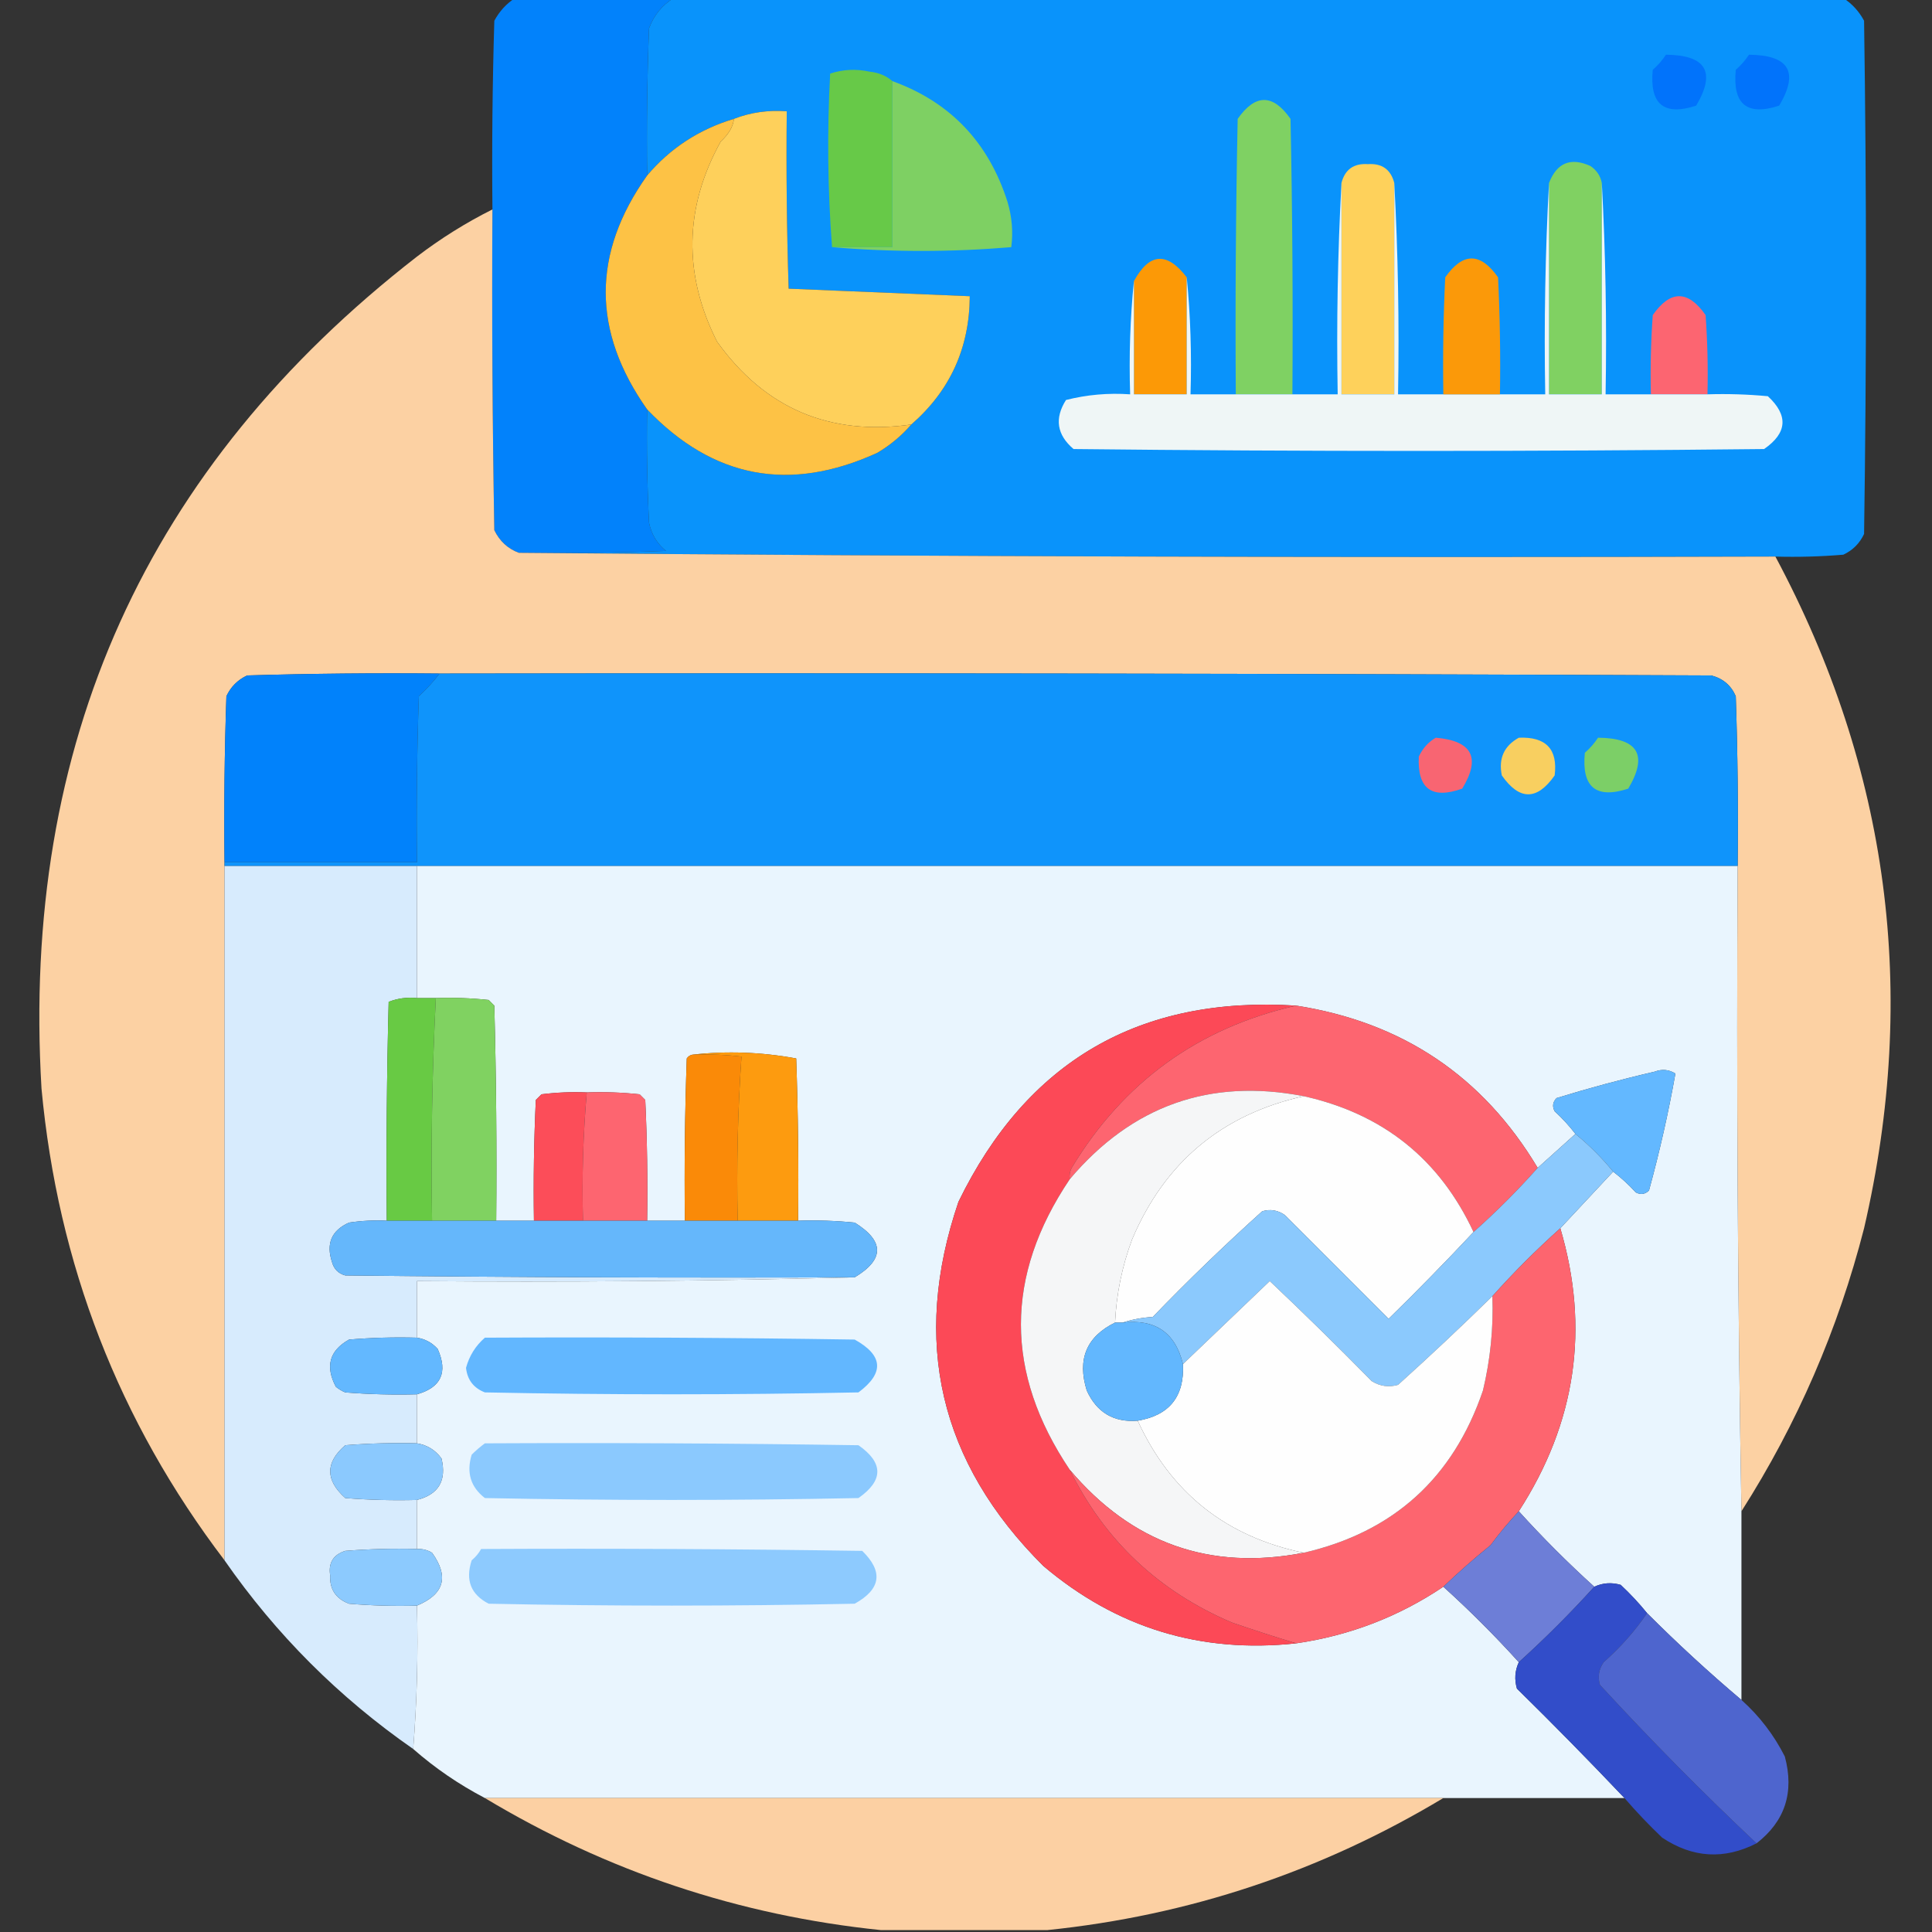 <?xml version="1.0" encoding="UTF-8"?>
<!DOCTYPE svg PUBLIC "-//W3C//DTD SVG 1.1//EN" "http://www.w3.org/Graphics/SVG/1.1/DTD/svg11.dtd">
<svg xmlns="http://www.w3.org/2000/svg" version="1.1" width="512px" height="512px" style="shape-rendering:geometricPrecision; text-rendering:geometricPrecision; image-rendering:optimizeQuality; fill-rule:evenodd; clip-rule:evenodd" xmlns:xlink="http://www.w3.org/1999/xlink">
<rect width="100%" height="100%" fill="#333333" stroke="none"/>
<g><path style="opacity:1" fill="#0282fb" d="M 136.5,-0.5 C 150.5,-0.5 164.5,-0.5 178.5,-0.5C 175.443,1.395 173.277,4.062 172,7.5C 171.5,20.496 171.333,33.496 171.5,46.5C 156.865,67.1 156.865,87.767 171.5,108.5C 171.334,118.506 171.5,128.506 172,138.5C 172.606,141.548 174.106,144.048 176.5,146C 163.504,146.5 150.504,146.667 137.5,146.5C 134.572,145.409 132.406,143.409 131,140.5C 130.5,112.169 130.333,83.835 130.5,55.5C 130.333,38.83 130.5,22.163 131,5.5C 132.36,2.977 134.193,0.977 136.5,-0.5 Z"/></g>
<g><path style="opacity:1" fill="#0993fb" d="M 178.5,-0.5 C 281.833,-0.5 385.167,-0.5 488.5,-0.5C 490.807,0.977 492.64,2.977 494,5.5C 494.667,50.833 494.667,96.167 494,141.5C 492.833,144 491,145.833 488.5,147C 482.509,147.499 476.509,147.666 470.5,147.5C 359.332,147.833 248.332,147.499 137.5,146.5C 150.504,146.667 163.504,146.5 176.5,146C 174.106,144.048 172.606,141.548 172,138.5C 171.5,128.506 171.334,118.506 171.5,108.5C 188.974,126.776 209.307,130.61 232.5,120C 235.94,117.958 238.94,115.458 241.5,112.5C 251.764,103.56 256.931,92.227 257,78.5C 241,77.833 225,77.167 209,76.5C 208.5,60.837 208.333,45.17 208.5,29.5C 203.547,29.123 198.881,29.79 194.5,31.5C 185.296,34.261 177.629,39.261 171.5,46.5C 171.333,33.496 171.5,20.496 172,7.5C 173.277,4.062 175.443,1.395 178.5,-0.5 Z"/></g>
<g><path style="opacity:1" fill="#0173fb" d="M 441.5,14.5 C 452.132,14.593 454.799,19.093 449.5,28C 440.945,30.789 437.112,27.622 438,18.5C 439.376,17.295 440.542,15.962 441.5,14.5 Z"/></g>
<g><path style="opacity:1" fill="#0173fb" d="M 463.5,14.5 C 474.132,14.593 476.799,19.093 471.5,28C 462.945,30.789 459.112,27.622 460,18.5C 461.376,17.295 462.542,15.962 463.5,14.5 Z"/></g>
<g><path style="opacity:1" fill="#67c948" d="M 236.5,21.5 C 236.5,36.167 236.5,50.833 236.5,65.5C 231.167,65.5 225.833,65.5 220.5,65.5C 219.339,50.339 219.172,35.005 220,19.5C 223.409,18.378 226.909,18.211 230.5,19C 232.852,19.24 234.852,20.073 236.5,21.5 Z"/></g>
<g><path style="opacity:1" fill="#7ed063" d="M 236.5,21.5 C 251.818,27.048 261.985,37.714 267,53.5C 268.184,57.449 268.518,61.449 268,65.5C 252.069,66.83 236.236,66.83 220.5,65.5C 225.833,65.5 231.167,65.5 236.5,65.5C 236.5,50.833 236.5,36.167 236.5,21.5 Z"/></g>
<g><path style="opacity:1" fill="#7fd163" d="M 342.5,104.5 C 337.5,104.5 332.5,104.5 327.5,104.5C 327.333,80.164 327.5,55.831 328,31.5C 332.667,24.833 337.333,24.833 342,31.5C 342.5,55.831 342.667,80.164 342.5,104.5 Z"/></g>
<g><path style="opacity:1" fill="#fed05b" d="M 241.5,112.5 C 219.865,115.568 202.698,108.234 190,90.5C 181.011,72.615 181.345,54.948 191,37.5C 193.118,35.554 194.284,33.554 194.5,31.5C 198.881,29.79 203.547,29.123 208.5,29.5C 208.333,45.17 208.5,60.837 209,76.5C 225,77.167 241,77.833 257,78.5C 256.931,92.227 251.764,103.56 241.5,112.5 Z"/></g>
<g><path style="opacity:1" fill="#fdc245" d="M 194.5,31.5 C 194.284,33.554 193.118,35.554 191,37.5C 181.345,54.948 181.011,72.615 190,90.5C 202.698,108.234 219.865,115.568 241.5,112.5C 238.94,115.458 235.94,117.958 232.5,120C 209.307,130.61 188.974,126.776 171.5,108.5C 156.865,87.767 156.865,67.1 171.5,46.5C 177.629,39.261 185.296,34.261 194.5,31.5 Z"/></g>
<g><path style="opacity:1" fill="#fed15b" d="M 369.5,48.5 C 369.5,67.167 369.5,85.833 369.5,104.5C 364.833,104.5 360.167,104.5 355.5,104.5C 355.5,85.833 355.5,67.167 355.5,48.5C 356.422,44.917 358.756,43.25 362.5,43.5C 366.244,43.25 368.578,44.917 369.5,48.5 Z"/></g>
<g><path style="opacity:1" fill="#80d162" d="M 424.5,48.5 C 424.5,67.167 424.5,85.833 424.5,104.5C 419.833,104.5 415.167,104.5 410.5,104.5C 410.5,85.833 410.5,67.167 410.5,48.5C 412.585,43.124 416.252,41.624 421.5,44C 423.141,45.129 424.141,46.629 424.5,48.5 Z"/></g>
<g><path style="opacity:0.993" fill="#fdd2a4" d="M 130.5,55.5 C 130.333,83.835 130.5,112.169 131,140.5C 132.406,143.409 134.572,145.409 137.5,146.5C 248.332,147.499 359.332,147.833 470.5,147.5C 500.616,203.816 508.449,263.15 494,325.5C 487.129,352.3 476.296,377.3 461.5,400.5C 460.501,343.669 460.168,286.669 460.5,229.5C 460.667,214.496 460.5,199.496 460,184.5C 458.749,181.619 456.583,179.786 453.5,179C 341.167,178.5 228.834,178.333 116.5,178.5C 99.497,178.333 82.497,178.5 65.5,179C 63,180.167 61.167,182 60,184.5C 59.5,199.163 59.333,213.83 59.5,228.5C 59.5,228.833 59.5,229.167 59.5,229.5C 59.5,290.833 59.5,352.167 59.5,413.5C 31.49,376.669 15.323,335.002 11,288.5C 5.573,197.213 38.74,123.713 110.5,68C 116.803,63.186 123.469,59.02 130.5,55.5 Z"/></g>
<g><path style="opacity:1" fill="#fc9906" d="M 314.5,73.5 C 314.5,83.833 314.5,94.167 314.5,104.5C 309.833,104.5 305.167,104.5 300.5,104.5C 300.5,94.5 300.5,84.5 300.5,74.5C 304.601,66.979 309.268,66.646 314.5,73.5 Z"/></g>
<g><path style="opacity:1" fill="#fc6571" d="M 452.5,104.5 C 447.5,104.5 442.5,104.5 437.5,104.5C 437.334,97.492 437.5,90.492 438,83.5C 442.667,76.833 447.333,76.833 452,83.5C 452.5,90.492 452.666,97.492 452.5,104.5 Z"/></g>
<g><path style="opacity:1" fill="#eff6f6" d="M 355.5,48.5 C 355.5,67.167 355.5,85.833 355.5,104.5C 360.167,104.5 364.833,104.5 369.5,104.5C 369.5,85.833 369.5,67.167 369.5,48.5C 370.497,66.993 370.83,85.659 370.5,104.5C 374.5,104.5 378.5,104.5 382.5,104.5C 387.5,104.5 392.5,104.5 397.5,104.5C 401.5,104.5 405.5,104.5 409.5,104.5C 409.17,85.659 409.503,66.993 410.5,48.5C 410.5,67.167 410.5,85.833 410.5,104.5C 415.167,104.5 419.833,104.5 424.5,104.5C 424.5,85.833 424.5,67.167 424.5,48.5C 425.497,66.993 425.83,85.659 425.5,104.5C 429.5,104.5 433.5,104.5 437.5,104.5C 442.5,104.5 447.5,104.5 452.5,104.5C 457.844,104.334 463.177,104.501 468.5,105C 473.986,110.081 473.653,114.748 467.5,119C 406.5,119.667 345.5,119.667 284.5,119C 280.07,115.222 279.403,110.888 282.5,106C 288.044,104.596 293.71,104.096 299.5,104.5C 299.173,94.319 299.506,84.319 300.5,74.5C 300.5,84.5 300.5,94.5 300.5,104.5C 305.167,104.5 309.833,104.5 314.5,104.5C 314.5,94.167 314.5,83.833 314.5,73.5C 315.494,83.653 315.828,93.987 315.5,104.5C 319.5,104.5 323.5,104.5 327.5,104.5C 332.5,104.5 337.5,104.5 342.5,104.5C 346.5,104.5 350.5,104.5 354.5,104.5C 354.17,85.659 354.503,66.993 355.5,48.5 Z"/></g>
<g><path style="opacity:1" fill="#fb9909" d="M 397.5,104.5 C 392.5,104.5 387.5,104.5 382.5,104.5C 382.334,94.161 382.5,83.828 383,73.5C 387.667,66.833 392.333,66.833 397,73.5C 397.5,83.828 397.666,94.161 397.5,104.5 Z"/></g>
<g><path style="opacity:1" fill="#0182fb" d="M 116.5,178.5 C 114.873,180.63 113.04,182.63 111,184.5C 110.5,199.163 110.333,213.83 110.5,228.5C 93.5,228.5 76.5,228.5 59.5,228.5C 59.333,213.83 59.5,199.163 60,184.5C 61.167,182 63,180.167 65.5,179C 82.497,178.5 99.497,178.333 116.5,178.5 Z"/></g>
<g><path style="opacity:1" fill="#0f94fb" d="M 116.5,178.5 C 228.834,178.333 341.167,178.5 453.5,179C 456.583,179.786 458.749,181.619 460,184.5C 460.5,199.496 460.667,214.496 460.5,229.5C 343.833,229.5 227.167,229.5 110.5,229.5C 93.5,229.5 76.5,229.5 59.5,229.5C 59.5,229.167 59.5,228.833 59.5,228.5C 76.5,228.5 93.5,228.5 110.5,228.5C 110.333,213.83 110.5,199.163 111,184.5C 113.04,182.63 114.873,180.63 116.5,178.5 Z"/></g>
<g><path style="opacity:1" fill="#f86572" d="M 380.5,195.5 C 390.163,196.327 392.496,200.827 387.5,209C 379.412,211.875 375.579,209.042 376,200.5C 377.025,198.313 378.525,196.646 380.5,195.5 Z"/></g>
<g><path style="opacity:1" fill="#f8cf60" d="M 402.5,195.5 C 409.706,195.202 412.873,198.535 412,205.5C 407.333,212.167 402.667,212.167 398,205.5C 397.077,201.017 398.577,197.683 402.5,195.5 Z"/></g>
<g><path style="opacity:1" fill="#7ccf67" d="M 423.5,195.5 C 434.132,195.593 436.799,200.093 431.5,209C 422.945,211.789 419.112,208.622 420,199.5C 421.376,198.295 422.542,196.962 423.5,195.5 Z"/></g>
<g><path style="opacity:1" fill="#d7ebfd" d="M 59.5,229.5 C 76.5,229.5 93.5,229.5 110.5,229.5C 110.5,241.167 110.5,252.833 110.5,264.5C 107.881,264.232 105.381,264.565 103,265.5C 102.5,284.83 102.333,304.164 102.5,323.5C 99.15,323.335 95.817,323.502 92.5,324C 87.857,326.072 86.357,329.572 88,334.5C 88.5,336.333 89.667,337.5 91.5,338C 136.499,338.5 181.499,338.667 226.5,338.5C 188.004,339.499 149.337,339.832 110.5,339.5C 110.5,344.5 110.5,349.5 110.5,354.5C 104.491,354.334 98.491,354.501 92.5,355C 87.311,357.913 86.144,362.08 89,367.5C 89.75,368.126 90.584,368.626 91.5,369C 97.825,369.5 104.158,369.666 110.5,369.5C 110.5,373.833 110.5,378.167 110.5,382.5C 104.158,382.334 97.825,382.5 91.5,383C 86.188,387.572 86.188,392.239 91.5,397C 97.825,397.5 104.158,397.666 110.5,397.5C 110.5,401.833 110.5,406.167 110.5,410.5C 104.158,410.334 97.825,410.5 91.5,411C 88.317,412.018 86.984,414.185 87.5,417.5C 87.336,421.177 89.003,423.677 92.5,425C 98.491,425.499 104.491,425.666 110.5,425.5C 110.829,438.344 110.495,451.011 109.5,463.5C 89.812,449.812 73.145,433.146 59.5,413.5C 59.5,352.167 59.5,290.833 59.5,229.5 Z"/></g>
<g><path style="opacity:1" fill="#e9f5fe" d="M 110.5,229.5 C 227.167,229.5 343.833,229.5 460.5,229.5C 460.168,286.669 460.501,343.669 461.5,400.5C 461.5,417.167 461.5,433.833 461.5,450.5C 452.887,443.223 444.553,435.557 436.5,427.5C 434.372,424.87 432.039,422.37 429.5,420C 427.071,419.297 424.738,419.463 422.5,420.5C 415.5,414.167 408.833,407.5 402.5,400.5C 417.66,377.042 421.327,352.042 413.5,325.5C 418.167,320.5 422.833,315.5 427.5,310.5C 429.63,312.127 431.63,313.96 433.5,316C 434.784,316.684 435.951,316.517 437,315.5C 439.827,305.198 442.161,294.865 444,284.5C 442.274,283.424 440.441,283.257 438.5,284C 429.735,286.024 421.068,288.358 412.5,291C 411.483,292.049 411.316,293.216 412,294.5C 414.04,296.37 415.873,298.37 417.5,300.5C 414.167,303.5 410.833,306.5 407.5,309.5C 392.989,285.229 371.656,270.896 343.5,266.5C 301.982,263.874 272.149,281.207 254,318.5C 241.437,355.411 248.937,387.578 276.5,415C 295.861,431.397 318.194,438.23 343.5,435.5C 357.665,433.446 370.665,428.446 382.5,420.5C 389.5,426.833 396.167,433.5 402.5,440.5C 401.463,442.738 401.297,445.071 402,447.5C 411.702,457.035 421.202,466.702 430.5,476.5C 414.5,476.5 398.5,476.5 382.5,476.5C 297.833,476.5 213.167,476.5 128.5,476.5C 121.609,472.895 115.275,468.562 109.5,463.5C 110.495,451.011 110.829,438.344 110.5,425.5C 117.724,422.496 119.058,417.829 114.5,411.5C 113.264,410.754 111.93,410.421 110.5,410.5C 110.5,406.167 110.5,401.833 110.5,397.5C 116.24,396.027 118.407,392.36 117,386.5C 115.362,384.266 113.195,382.933 110.5,382.5C 110.5,378.167 110.5,373.833 110.5,369.5C 116.903,367.691 118.736,363.691 116,357.5C 114.512,355.84 112.679,354.84 110.5,354.5C 110.5,349.5 110.5,344.5 110.5,339.5C 149.337,339.832 188.004,339.499 226.5,338.5C 234.408,333.755 234.408,328.922 226.5,324C 221.511,323.501 216.511,323.334 211.5,323.5C 211.667,309.163 211.5,294.829 211,280.5C 201.761,278.8 192.595,278.467 183.5,279.5C 182.883,279.611 182.383,279.944 182,280.5C 181.5,294.829 181.333,309.163 181.5,323.5C 178.167,323.5 174.833,323.5 171.5,323.5C 171.667,312.828 171.5,302.161 171,291.5C 170.5,291 170,290.5 169.5,290C 164.845,289.501 160.179,289.334 155.5,289.5C 151.486,289.334 147.486,289.501 143.5,290C 143,290.5 142.5,291 142,291.5C 141.5,302.161 141.333,312.828 141.5,323.5C 138.167,323.5 134.833,323.5 131.5,323.5C 131.667,304.497 131.5,285.497 131,266.5C 130.5,266 130,265.5 129.5,265C 124.845,264.501 120.179,264.334 115.5,264.5C 113.833,264.5 112.167,264.5 110.5,264.5C 110.5,252.833 110.5,241.167 110.5,229.5 Z"/></g>
<g><path style="opacity:1" fill="#68ca44" d="M 110.5,264.5 C 112.167,264.5 113.833,264.5 115.5,264.5C 114.513,284.091 114.179,303.757 114.5,323.5C 110.5,323.5 106.5,323.5 102.5,323.5C 102.333,304.164 102.5,284.83 103,265.5C 105.381,264.565 107.881,264.232 110.5,264.5 Z"/></g>
<g><path style="opacity:1" fill="#80d261" d="M 115.5,264.5 C 120.179,264.334 124.845,264.501 129.5,265C 130,265.5 130.5,266 131,266.5C 131.5,285.497 131.667,304.497 131.5,323.5C 125.833,323.5 120.167,323.5 114.5,323.5C 114.179,303.757 114.513,284.091 115.5,264.5 Z"/></g>
<g><path style="opacity:1" fill="#fc4957" d="M 343.5,266.5 C 317.603,272.372 297.77,286.705 284,309.5C 283.517,310.448 283.351,311.448 283.5,312.5C 266.243,338.145 266.243,363.812 283.5,389.5C 292.736,408.231 307.069,421.731 326.5,430C 332.249,431.973 337.916,433.806 343.5,435.5C 318.194,438.23 295.861,431.397 276.5,415C 248.937,387.578 241.437,355.411 254,318.5C 272.149,281.207 301.982,263.874 343.5,266.5 Z"/></g>
<g><path style="opacity:1" fill="#fd6570" d="M 343.5,266.5 C 371.656,270.896 392.989,285.229 407.5,309.5C 402.167,315.5 396.5,321.167 390.5,326.5C 381.491,307.171 366.491,295.171 345.5,290.5C 320.646,285.676 299.979,293.009 283.5,312.5C 283.351,311.448 283.517,310.448 284,309.5C 297.77,286.705 317.603,272.372 343.5,266.5 Z"/></g>
<g><path style="opacity:1" fill="#fa8a08" d="M 183.5,279.5 C 187.846,279.334 192.179,279.501 196.5,280C 195.51,294.421 195.176,308.921 195.5,323.5C 190.833,323.5 186.167,323.5 181.5,323.5C 181.333,309.163 181.5,294.829 182,280.5C 182.383,279.944 182.883,279.611 183.5,279.5 Z"/></g>
<g><path style="opacity:1" fill="#fd9b0f" d="M 183.5,279.5 C 192.595,278.467 201.761,278.8 211,280.5C 211.5,294.829 211.667,309.163 211.5,323.5C 206.167,323.5 200.833,323.5 195.5,323.5C 195.176,308.921 195.51,294.421 196.5,280C 192.179,279.501 187.846,279.334 183.5,279.5 Z"/></g>
<g><path style="opacity:1" fill="#63b8ff" d="M 427.5,310.5 C 424.5,306.833 421.167,303.5 417.5,300.5C 415.873,298.37 414.04,296.37 412,294.5C 411.316,293.216 411.483,292.049 412.5,291C 421.068,288.358 429.735,286.024 438.5,284C 440.441,283.257 442.274,283.424 444,284.5C 442.161,294.865 439.827,305.198 437,315.5C 435.951,316.517 434.784,316.684 433.5,316C 431.63,313.96 429.63,312.127 427.5,310.5 Z"/></g>
<g><path style="opacity:1" fill="#f5f6f7" d="M 345.5,290.5 C 323.826,295.338 308.659,308.005 300,328.5C 297.362,335.605 295.862,342.938 295.5,350.5C 287.93,354.216 285.43,360.216 288,368.5C 290.659,374.335 295.159,377.002 301.5,376.5C 310.267,395.602 324.934,407.269 345.5,411.5C 320.621,416.317 299.954,408.983 283.5,389.5C 266.243,363.812 266.243,338.145 283.5,312.5C 299.979,293.009 320.646,285.676 345.5,290.5 Z"/></g>
<g><path style="opacity:1" fill="#fc4d59" d="M 155.5,289.5 C 154.523,300.752 154.189,312.086 154.5,323.5C 150.167,323.5 145.833,323.5 141.5,323.5C 141.333,312.828 141.5,302.161 142,291.5C 142.5,291 143,290.5 143.5,290C 147.486,289.501 151.486,289.334 155.5,289.5 Z"/></g>
<g><path style="opacity:1" fill="#fd6570" d="M 155.5,289.5 C 160.179,289.334 164.845,289.501 169.5,290C 170,290.5 170.5,291 171,291.5C 171.5,302.161 171.667,312.828 171.5,323.5C 165.833,323.5 160.167,323.5 154.5,323.5C 154.189,312.086 154.523,300.752 155.5,289.5 Z"/></g>
<g><path style="opacity:1" fill="#fefefe" d="M 345.5,290.5 C 366.491,295.171 381.491,307.171 390.5,326.5C 383.202,334.298 375.702,341.965 368,349.5C 358.833,340.333 349.667,331.167 340.5,322C 338.635,320.699 336.635,320.365 334.5,321C 324.53,329.97 314.863,339.303 305.5,349C 302.635,349.183 299.969,349.683 297.5,350.5C 296.833,350.5 296.167,350.5 295.5,350.5C 295.862,342.938 297.362,335.605 300,328.5C 308.659,308.005 323.826,295.338 345.5,290.5 Z"/></g>
<g><path style="opacity:1" fill="#8bc9fd" d="M 417.5,300.5 C 421.167,303.5 424.5,306.833 427.5,310.5C 422.833,315.5 418.167,320.5 413.5,325.5C 407.167,331.167 401.167,337.167 395.5,343.5C 387.338,351.495 379.005,359.328 370.5,367C 368.029,367.706 365.695,367.373 363.5,366C 354.652,356.986 345.652,348.152 336.5,339.5C 328.813,346.855 321.146,354.188 313.5,361.5C 311.464,353.142 306.131,349.475 297.5,350.5C 299.969,349.683 302.635,349.183 305.5,349C 314.863,339.303 324.53,329.97 334.5,321C 336.635,320.365 338.635,320.699 340.5,322C 349.667,331.167 358.833,340.333 368,349.5C 375.702,341.965 383.202,334.298 390.5,326.5C 396.5,321.167 402.167,315.5 407.5,309.5C 410.833,306.5 414.167,303.5 417.5,300.5 Z"/></g>
<g><path style="opacity:1" fill="#65b7fb" d="M 102.5,323.5 C 106.5,323.5 110.5,323.5 114.5,323.5C 120.167,323.5 125.833,323.5 131.5,323.5C 134.833,323.5 138.167,323.5 141.5,323.5C 145.833,323.5 150.167,323.5 154.5,323.5C 160.167,323.5 165.833,323.5 171.5,323.5C 174.833,323.5 178.167,323.5 181.5,323.5C 186.167,323.5 190.833,323.5 195.5,323.5C 200.833,323.5 206.167,323.5 211.5,323.5C 216.511,323.334 221.511,323.501 226.5,324C 234.408,328.922 234.408,333.755 226.5,338.5C 181.499,338.667 136.499,338.5 91.5,338C 89.667,337.5 88.5,336.333 88,334.5C 86.357,329.572 87.857,326.072 92.5,324C 95.817,323.502 99.15,323.335 102.5,323.5 Z"/></g>
<g><path style="opacity:1" fill="#fd656f" d="M 413.5,325.5 C 421.327,352.042 417.66,377.042 402.5,400.5C 399.864,403.31 397.364,406.31 395,409.5C 390.64,413.032 386.473,416.699 382.5,420.5C 370.665,428.446 357.665,433.446 343.5,435.5C 337.916,433.806 332.249,431.973 326.5,430C 307.069,421.731 292.736,408.231 283.5,389.5C 299.954,408.983 320.621,416.317 345.5,411.5C 369.282,406.014 385.116,391.681 393,368.5C 394.968,360.28 395.801,351.947 395.5,343.5C 401.167,337.167 407.167,331.167 413.5,325.5 Z"/></g>
<g><path style="opacity:1" fill="#fefefe" d="M 395.5,343.5 C 395.801,351.947 394.968,360.28 393,368.5C 385.116,391.681 369.282,406.014 345.5,411.5C 324.934,407.269 310.267,395.602 301.5,376.5C 309.905,375.089 313.905,370.089 313.5,361.5C 321.146,354.188 328.813,346.855 336.5,339.5C 345.652,348.152 354.652,356.986 363.5,366C 365.695,367.373 368.029,367.706 370.5,367C 379.005,359.328 387.338,351.495 395.5,343.5 Z"/></g>
<g><path style="opacity:1" fill="#62b7fe" d="M 295.5,350.5 C 296.167,350.5 296.833,350.5 297.5,350.5C 306.131,349.475 311.464,353.142 313.5,361.5C 313.905,370.089 309.905,375.089 301.5,376.5C 295.159,377.002 290.659,374.335 288,368.5C 285.43,360.216 287.93,354.216 295.5,350.5 Z"/></g>
<g><path style="opacity:1" fill="#63b8ff" d="M 110.5,354.5 C 112.679,354.84 114.512,355.84 116,357.5C 118.736,363.691 116.903,367.691 110.5,369.5C 104.158,369.666 97.825,369.5 91.5,369C 90.584,368.626 89.75,368.126 89,367.5C 86.144,362.08 87.311,357.913 92.5,355C 98.491,354.501 104.491,354.334 110.5,354.5 Z"/></g>
<g><path style="opacity:1" fill="#62b7ff" d="M 128.5,354.5 C 161.168,354.333 193.835,354.5 226.5,355C 234.073,359.187 234.406,363.854 227.5,369C 194.5,369.667 161.5,369.667 128.5,369C 125.523,367.855 123.856,365.688 123.5,362.5C 124.366,359.308 126.032,356.641 128.5,354.5 Z"/></g>
<g><path style="opacity:1" fill="#8bc9fe" d="M 110.5,382.5 C 113.195,382.933 115.362,384.266 117,386.5C 118.407,392.36 116.24,396.027 110.5,397.5C 104.158,397.666 97.825,397.5 91.5,397C 86.188,392.239 86.188,387.572 91.5,383C 97.825,382.5 104.158,382.334 110.5,382.5 Z"/></g>
<g><path style="opacity:1" fill="#8bc9fe" d="M 128.5,382.5 C 161.502,382.333 194.502,382.5 227.5,383C 234.167,387.667 234.167,392.333 227.5,397C 194.5,397.667 161.5,397.667 128.5,397C 124.723,394.089 123.556,390.256 125,385.5C 126.145,384.364 127.312,383.364 128.5,382.5 Z"/></g>
<g><path style="opacity:1" fill="#6d7ed7" d="M 402.5,400.5 C 408.833,407.5 415.5,414.167 422.5,420.5C 416.167,427.5 409.5,434.167 402.5,440.5C 396.167,433.5 389.5,426.833 382.5,420.5C 386.473,416.699 390.64,413.032 395,409.5C 397.364,406.31 399.864,403.31 402.5,400.5 Z"/></g>
<g><path style="opacity:1" fill="#8ccafe" d="M 110.5,410.5 C 111.93,410.421 113.264,410.754 114.5,411.5C 119.058,417.829 117.724,422.496 110.5,425.5C 104.491,425.666 98.491,425.499 92.5,425C 89.003,423.677 87.336,421.177 87.5,417.5C 86.984,414.185 88.317,412.018 91.5,411C 97.825,410.5 104.158,410.334 110.5,410.5 Z"/></g>
<g><path style="opacity:1" fill="#8dcafe" d="M 127.5,410.5 C 161.168,410.333 194.835,410.5 228.5,411C 234.133,416.487 233.466,421.154 226.5,425C 194.167,425.667 161.833,425.667 129.5,425C 124.776,422.565 123.276,418.731 125,413.5C 126.045,412.627 126.878,411.627 127.5,410.5 Z"/></g>
<g><path style="opacity:1" fill="#324dc9" d="M 436.5,427.5 C 433.269,432.239 429.436,436.572 425,440.5C 423.699,442.365 423.365,444.365 424,446.5C 437.367,461.033 451.2,475.033 465.5,488.5C 456.913,492.878 448.579,492.378 440.5,487C 436.963,483.631 433.629,480.131 430.5,476.5C 421.202,466.702 411.702,457.035 402,447.5C 401.297,445.071 401.463,442.738 402.5,440.5C 409.5,434.167 416.167,427.5 422.5,420.5C 424.738,419.463 427.071,419.297 429.5,420C 432.039,422.37 434.372,424.87 436.5,427.5 Z"/></g>
<g><path style="opacity:0.99" fill="#4f66d0" d="M 436.5,427.5 C 444.553,435.557 452.887,443.223 461.5,450.5C 466.267,454.769 470.1,459.769 473,465.5C 475.547,474.99 473.047,482.656 465.5,488.5C 451.2,475.033 437.367,461.033 424,446.5C 423.365,444.365 423.699,442.365 425,440.5C 429.436,436.572 433.269,432.239 436.5,427.5 Z"/></g>
<g><path style="opacity:0.985" fill="#fed2a4" d="M 128.5,476.5 C 213.167,476.5 297.833,476.5 382.5,476.5C 350.087,495.971 315.087,507.638 277.5,511.5C 262.833,511.5 248.167,511.5 233.5,511.5C 195.913,507.638 160.913,495.971 128.5,476.5 Z"/></g>
</svg>
